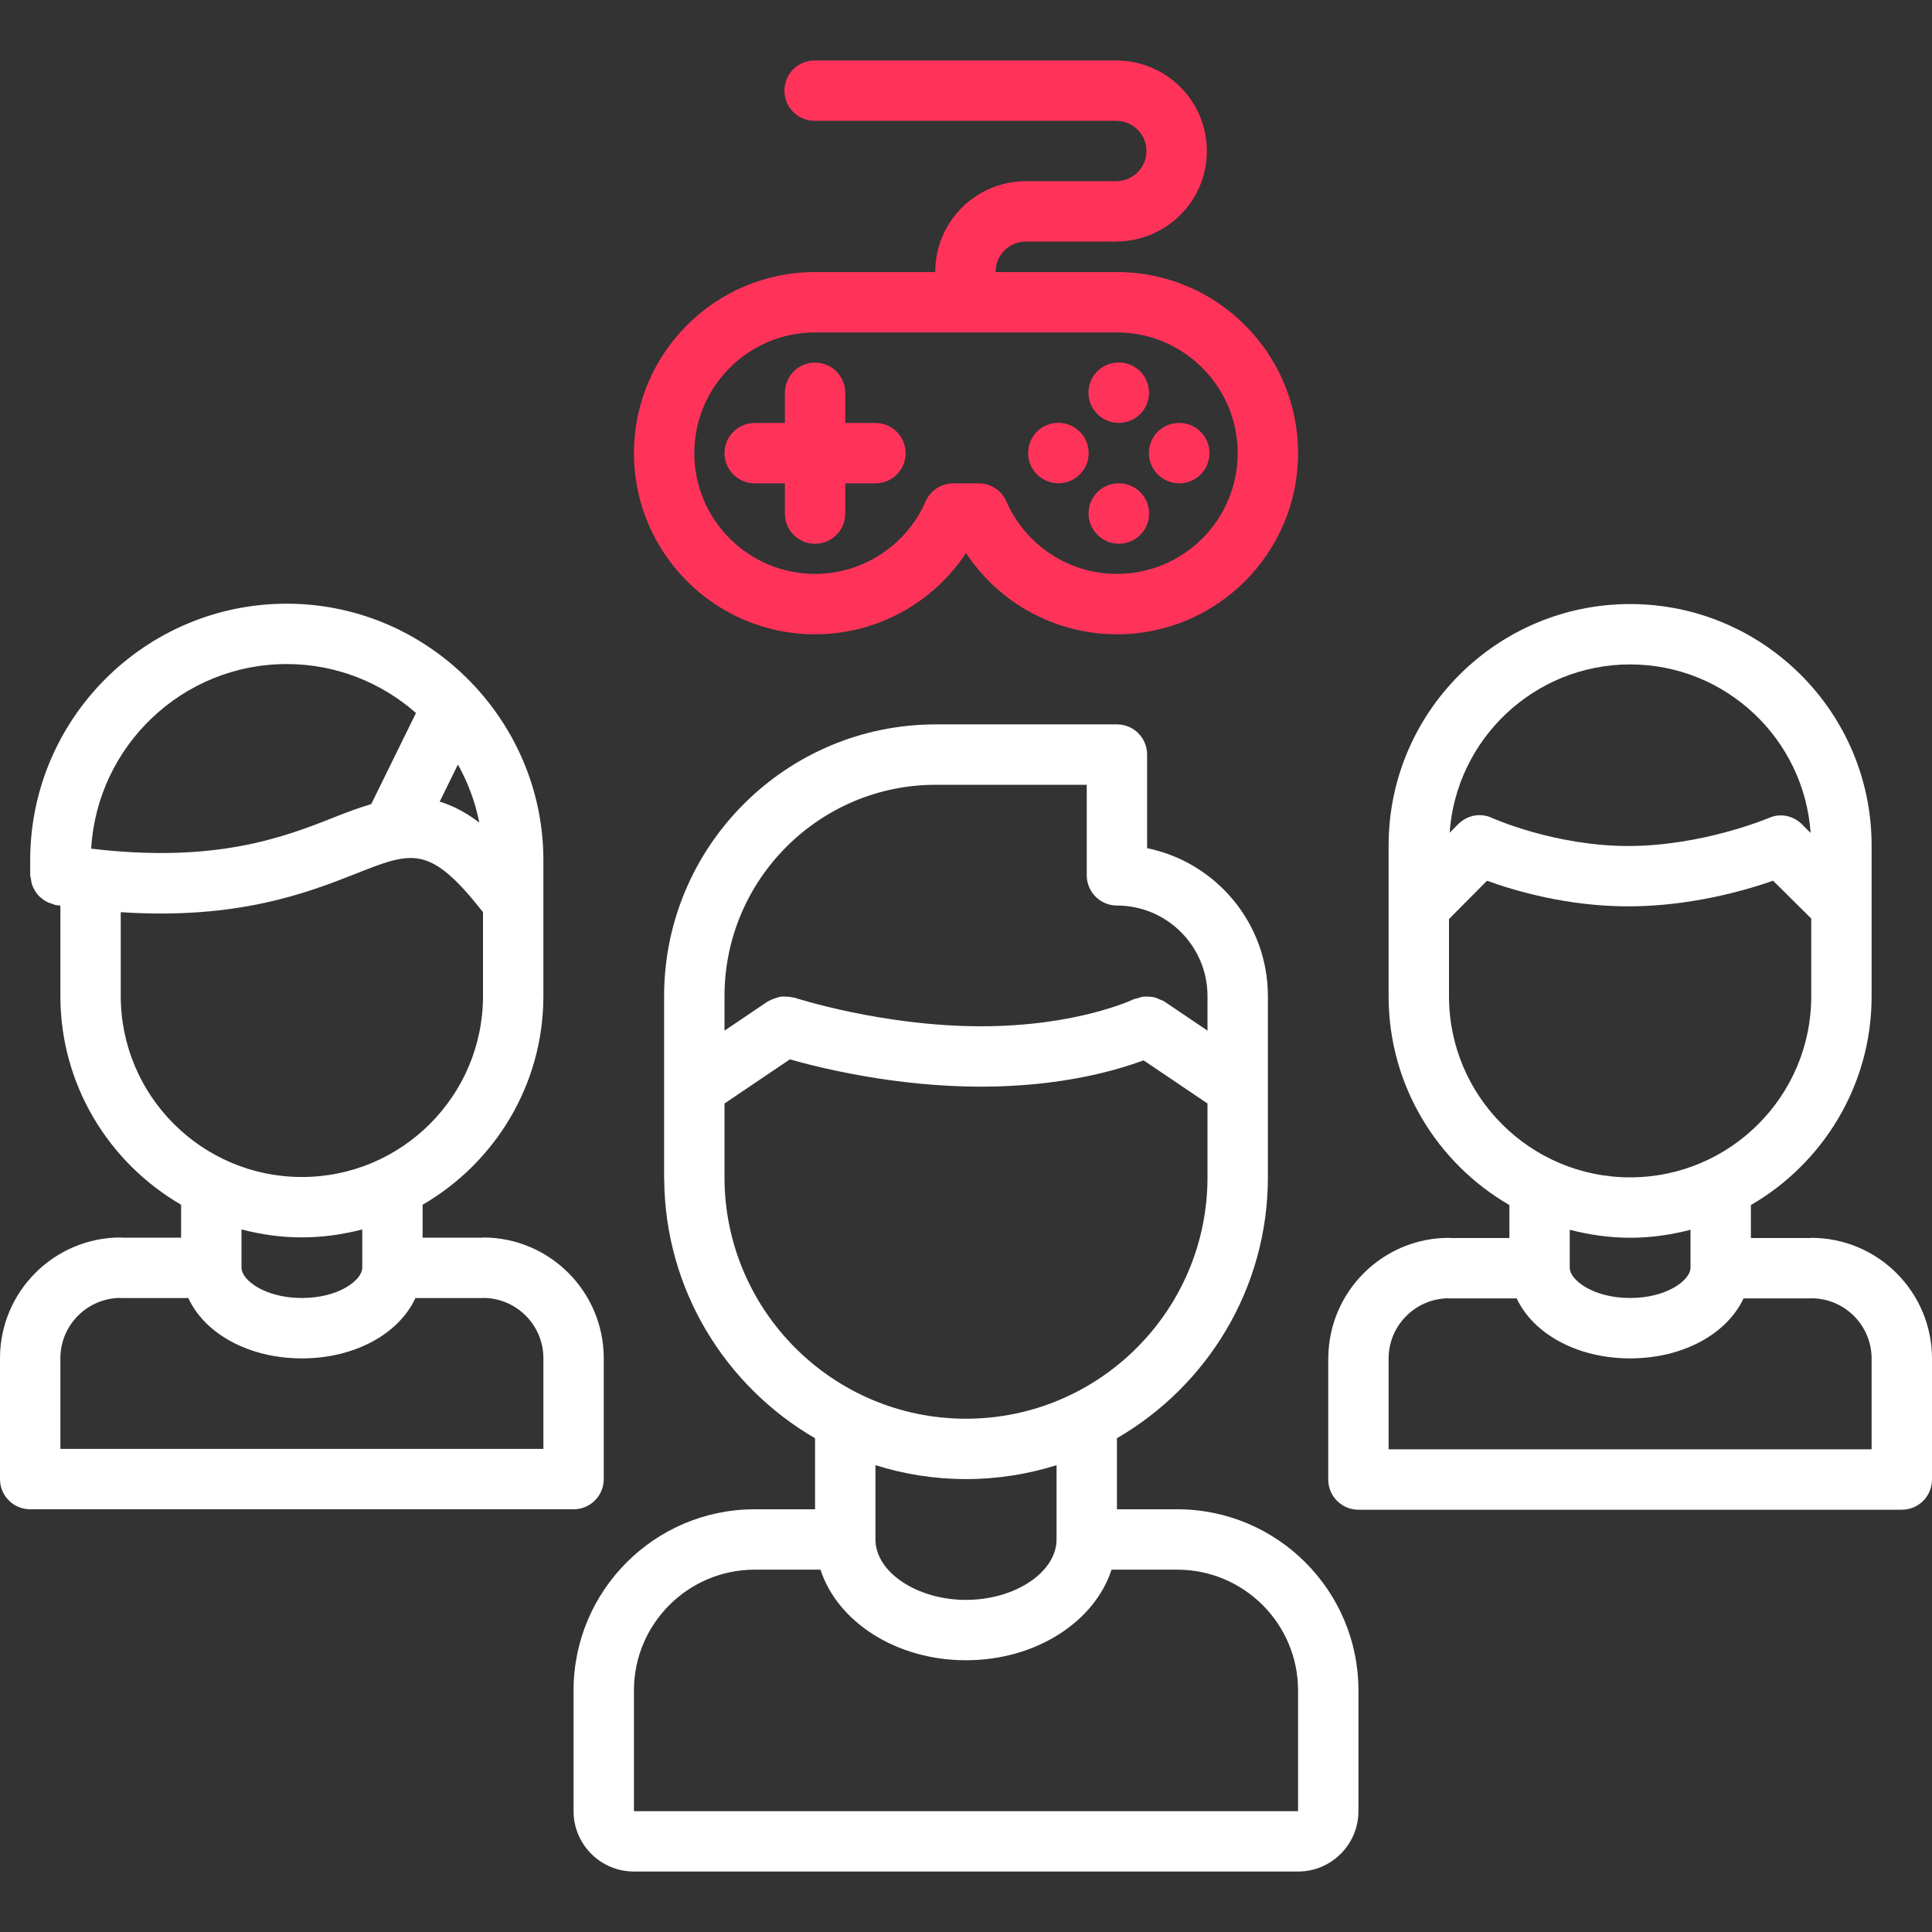<svg width="70" height="70" viewBox="0 0 70 70" fill="none" xmlns="http://www.w3.org/2000/svg">
<rect x="0" y="0" width="70" height="70" fill="#333333" stroke="none"/>
<g clip-path="url(#clip0)">
<path d="M65.625 44.849C65.613 44.849 65.604 44.856 65.593 44.856H63.438V43.662C66.047 42.148 67.809 39.332 67.812 36.107C67.812 36.106 67.812 36.106 67.812 36.105V32.819C67.812 32.818 67.812 32.818 67.812 32.817V30.631C67.812 25.809 63.887 21.886 59.062 21.886C54.238 21.886 50.312 25.809 50.312 30.631V36.105V36.107C50.316 39.332 52.078 42.148 54.688 43.662V44.856H52.532C52.52 44.856 52.511 44.849 52.5 44.849C50.096 44.849 48.14 46.798 48.127 49.2C48.127 49.205 48.125 49.208 48.125 49.212V49.224V53.592V53.606C48.125 54.211 48.614 54.7 49.219 54.7H68.906C69.511 54.7 70 54.211 70 53.606V49.224C70 46.811 68.038 44.849 65.625 44.849ZM59.062 24.073C62.528 24.073 65.367 26.773 65.602 30.178L65.333 29.911C65.028 29.573 64.541 29.439 64.099 29.632C64.076 29.642 61.689 30.652 58.994 30.652C56.318 30.652 54.073 29.642 54.05 29.631C53.611 29.43 53.117 29.555 52.804 29.889L52.523 30.172C52.76 26.77 55.599 24.073 59.062 24.073ZM52.5 36.099V33.296L53.878 31.911C54.874 32.272 56.777 32.839 58.994 32.839C61.236 32.839 63.223 32.266 64.243 31.91L65.625 33.281V36.099C65.625 39.716 62.682 42.658 59.062 42.658C55.443 42.658 52.5 39.716 52.5 36.099ZM59.062 44.846C59.818 44.846 60.549 44.739 61.25 44.557V45.933C61.25 46.379 60.398 47.029 59.062 47.029C57.727 47.029 56.875 46.379 56.875 45.933V44.557C57.576 44.739 58.307 44.846 59.062 44.846ZM52.478 47.039C52.486 47.039 52.492 47.043 52.5 47.043H54.953C55.549 48.32 57.133 49.217 59.062 49.217C60.992 49.217 62.576 48.32 63.172 47.043H65.625C65.633 47.043 65.639 47.039 65.647 47.039C66.843 47.051 67.812 48.024 67.812 49.223V52.511H50.312V49.223C50.312 48.024 51.283 47.051 52.478 47.039Z" fill="white"/>
<path d="M1.094 54.684H20.781C21.386 54.684 21.875 54.195 21.875 53.591V49.211C21.875 46.798 19.913 44.836 17.5 44.836C17.488 44.836 17.479 44.843 17.468 44.843H15.312V43.65C17.922 42.136 19.685 39.319 19.688 36.093V36.092V31.17C19.688 28.767 18.762 26.58 17.261 24.929C17.235 24.896 17.207 24.868 17.177 24.838C15.479 23.019 13.068 21.873 10.389 21.873C5.263 21.873 1.094 26.043 1.094 31.17V31.712C1.094 31.759 1.116 31.799 1.12 31.844C1.129 31.917 1.14 31.987 1.163 32.055C1.186 32.124 1.216 32.183 1.25 32.244C1.284 32.304 1.319 32.36 1.364 32.412C1.41 32.467 1.462 32.512 1.519 32.557C1.573 32.598 1.625 32.636 1.685 32.669C1.752 32.704 1.821 32.726 1.893 32.747C1.936 32.759 1.97 32.784 2.015 32.792C2.076 32.802 2.127 32.804 2.188 32.813V36.092V36.093C2.19 39.319 3.953 42.136 6.562 43.65V44.843H4.407C4.395 44.843 4.386 44.836 4.375 44.836C1.962 44.836 0 46.798 0 49.211V53.591C0 54.195 0.489 54.684 1.094 54.684ZM16.591 27.701C16.953 28.348 17.218 29.053 17.366 29.804C16.866 29.424 16.393 29.184 15.931 29.045L16.591 27.701ZM10.389 24.06C12.184 24.06 13.819 24.733 15.072 25.833L13.451 29.133C13.018 29.261 12.569 29.43 12.092 29.619C10.277 30.337 7.807 31.287 3.303 30.748C3.523 27.024 6.612 24.06 10.389 24.06ZM4.375 36.087V33.05C8.619 33.33 11.146 32.344 12.898 31.653C14.958 30.837 15.573 30.602 17.5 33.048V36.087C17.5 39.704 14.557 42.645 10.938 42.645C7.318 42.645 4.375 39.704 4.375 36.087ZM10.938 44.833C11.693 44.833 12.424 44.726 13.125 44.545V45.93V45.931V45.933C13.125 46.38 12.273 47.029 10.938 47.029C9.602 47.029 8.75 46.38 8.75 45.933V44.545C9.451 44.727 10.182 44.833 10.938 44.833ZM4.353 47.026C4.361 47.026 4.367 47.03 4.375 47.03H6.823C7.413 48.313 9.002 49.217 10.938 49.217C12.873 49.217 14.462 48.313 15.052 47.03H17.5C17.508 47.03 17.514 47.026 17.522 47.026C18.718 47.038 19.688 48.013 19.688 49.211V52.497H2.188V49.211C2.188 48.013 3.158 47.038 4.353 47.026Z" fill="white"/>
<path d="M42.656 54.684H40.469V52.109C43.733 50.216 45.938 46.691 45.938 42.654V36.089C45.938 33.449 44.055 31.239 41.562 30.731V27.339C41.562 26.735 41.074 26.246 40.469 26.246H33.906C28.478 26.246 24.062 30.661 24.062 36.089V42.708C24.062 42.714 24.066 42.72 24.066 42.726C24.092 46.733 26.287 50.227 29.531 52.111V54.684H27.344C23.724 54.684 20.781 57.627 20.781 61.247V65.622C20.781 66.828 21.762 67.809 22.969 67.809H47.031C48.238 67.809 49.219 66.828 49.219 65.622V61.247C49.219 57.627 46.276 54.684 42.656 54.684ZM33.906 28.434H39.375V31.715C39.375 32.32 39.864 32.809 40.469 32.809C42.278 32.809 43.75 34.281 43.75 36.09V37.342L42.175 36.278C42.129 36.247 42.077 36.24 42.028 36.216C41.968 36.188 41.913 36.159 41.848 36.143C41.774 36.121 41.699 36.116 41.623 36.111C41.558 36.108 41.498 36.104 41.432 36.111C41.356 36.121 41.285 36.143 41.211 36.169C41.168 36.184 41.123 36.183 41.08 36.203C41.059 36.214 39.023 37.184 35.547 37.184C31.963 37.184 28.814 36.157 28.781 36.146C28.758 36.139 28.735 36.144 28.712 36.138C28.641 36.118 28.569 36.114 28.494 36.111C28.424 36.108 28.357 36.101 28.289 36.111C28.223 36.121 28.163 36.144 28.098 36.165C28.027 36.189 27.957 36.213 27.892 36.251C27.87 36.263 27.847 36.264 27.826 36.278L26.25 37.342V36.09C26.25 31.87 29.686 28.434 33.906 28.434ZM26.25 42.655V39.982L28.619 38.382C29.727 38.698 32.453 39.372 35.547 39.372C38.455 39.372 40.483 38.772 41.434 38.418L43.75 39.982V42.655C43.75 47.479 39.825 51.403 34.999 51.403C30.174 51.403 26.25 47.479 26.25 42.655ZM34.999 53.59C36.142 53.59 37.244 53.413 38.281 53.086V55.775C38.281 56.962 36.778 57.967 35 57.967C33.222 57.967 31.719 56.962 31.719 55.775V53.086C32.755 53.413 33.856 53.59 34.999 53.59ZM27.344 56.872H29.727C30.34 58.754 32.46 60.154 35 60.154C37.54 60.154 39.662 58.754 40.273 56.872H42.656C45.069 56.872 47.031 58.834 47.031 61.247V65.622H22.974C22.972 65.622 22.971 65.621 22.969 65.621V61.247C22.969 58.834 24.931 56.872 27.344 56.872Z" fill="white"/>
<path d="M28.438 14.232V15.326H27.344C26.739 15.326 26.25 15.815 26.25 16.419C26.25 17.024 26.739 17.513 27.344 17.513H28.438V18.607C28.438 19.212 28.926 19.701 29.531 19.701C30.136 19.701 30.625 19.212 30.625 18.607V17.513H31.719C32.324 17.513 32.812 17.024 32.812 16.419C32.812 15.815 32.324 15.326 31.719 15.326H30.625V14.232C30.625 13.627 30.136 13.138 29.531 13.138C28.926 13.138 28.438 13.627 28.438 14.232Z" fill="#FF335A"/>
<path d="M38.35 17.51C38.954 17.51 39.444 17.021 39.444 16.416C39.444 15.811 38.954 15.322 38.35 15.322H38.338C37.734 15.322 37.251 15.811 37.251 16.416C37.251 17.021 37.746 17.51 38.35 17.51Z" fill="#FF335A"/>
<path d="M40.538 15.322C41.141 15.322 41.631 14.834 41.631 14.229C41.631 13.624 41.141 13.135 40.538 13.135H40.526C39.922 13.135 39.438 13.624 39.438 14.229C39.438 14.834 39.934 15.322 40.538 15.322Z" fill="#FF335A"/>
<path d="M40.54 17.512H40.528C39.924 17.512 39.441 18.001 39.441 18.606C39.441 19.211 39.935 19.7 40.54 19.7C41.144 19.7 41.634 19.211 41.634 18.606C41.634 18.001 41.144 17.512 40.54 17.512Z" fill="#FF335A"/>
<path d="M42.727 17.512C43.331 17.512 43.821 17.023 43.821 16.418C43.821 15.813 43.331 15.325 42.727 15.325H42.715C42.112 15.325 41.628 15.813 41.628 16.418C41.628 17.023 42.124 17.512 42.727 17.512Z" fill="#FF335A"/>
<path d="M40.447 6.563C40.443 6.563 40.44 6.565 40.436 6.565H37.167C35.358 6.565 33.886 8.037 33.886 9.846V9.857H29.531C25.912 9.857 22.969 12.8 22.969 16.419C22.969 20.039 25.912 22.982 29.531 22.982C31.754 22.982 33.797 21.856 35 20.039C36.203 21.856 38.246 22.982 40.469 22.982C44.088 22.982 47.031 20.039 47.031 16.419C47.031 12.8 44.088 9.857 40.469 9.857H36.073V9.846C36.073 9.242 36.563 8.752 37.167 8.752H40.447C40.455 8.752 40.461 8.748 40.469 8.748C42.268 8.736 43.727 7.271 43.727 5.471C43.727 3.666 42.261 2.198 40.459 2.193C40.455 2.193 40.452 2.191 40.448 2.191H29.515C28.91 2.191 28.421 2.68 28.421 3.285C28.421 3.889 28.91 4.378 29.515 4.378H40.443C40.445 4.378 40.446 4.379 40.448 4.379C41.051 4.379 41.539 4.868 41.539 5.471C41.539 6.074 41.05 6.563 40.447 6.563ZM44.844 16.419C44.844 18.832 42.882 20.794 40.469 20.794C38.734 20.794 37.162 19.764 36.463 18.168C36.289 17.771 35.896 17.513 35.462 17.513H34.538C34.104 17.513 33.711 17.77 33.537 18.168C32.838 19.764 31.266 20.794 29.531 20.794C27.118 20.794 25.156 18.832 25.156 16.419C25.156 14.007 27.118 12.044 29.531 12.044H40.469C42.882 12.044 44.844 14.007 44.844 16.419Z" fill="#FF335A"/>
</g>
<defs>
<clipPath id="clip0">
<rect width="70" height="70" fill="white"/>
</clipPath>
</defs>
</svg>
